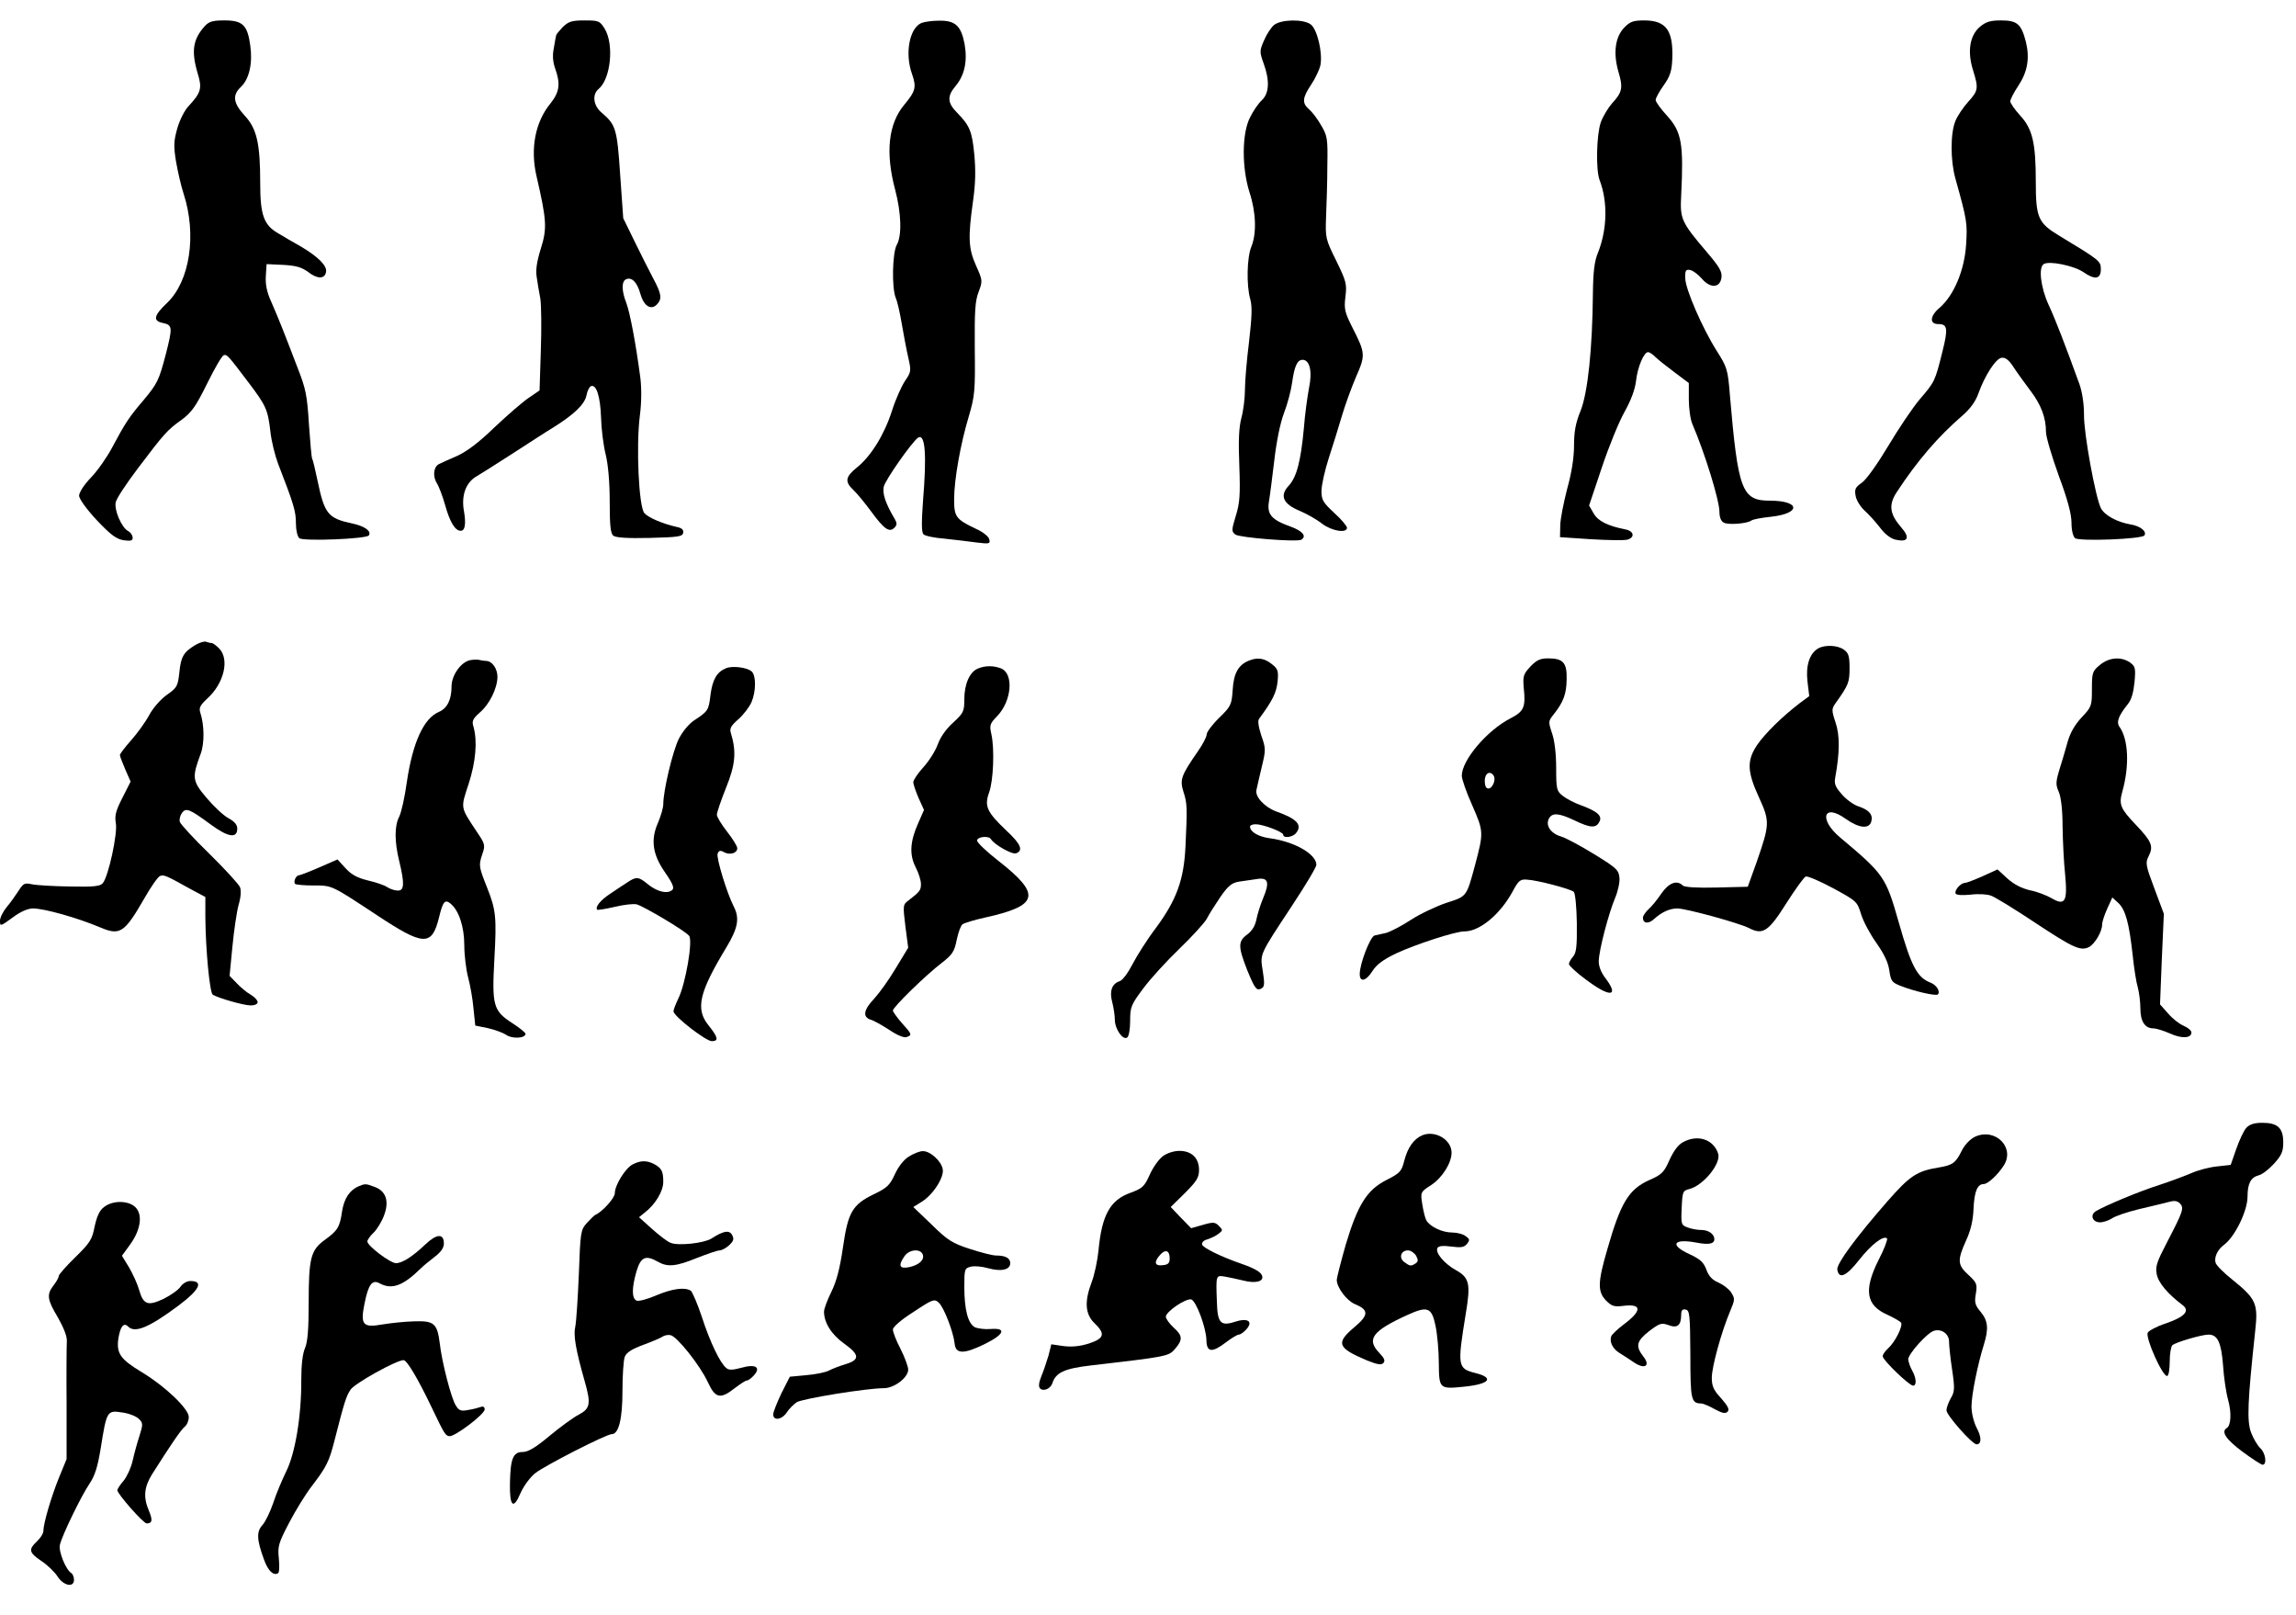 <?xml version="1.0" standalone="no"?>
<!DOCTYPE svg PUBLIC "-//W3C//DTD SVG 20010904//EN"
 "http://www.w3.org/TR/2001/REC-SVG-20010904/DTD/svg10.dtd">
<svg version="1.0" xmlns="http://www.w3.org/2000/svg"
 width="900pt" height="633pt" viewBox="0 0 900 633"
 preserveAspectRatio="xMidYMid meet">
<g transform="translate(0,633) scale(0.1,-0.1)"
fill="#000000" stroke="none">
<path d="M803 6228 c-47 -52 -54 -98 -28 -186 18 -58 13 -75 -35 -127 -16 -16
-36 -56 -45 -88 -14 -50 -15 -68 -5 -130 7 -40 20 -97 30 -127 52 -161 24
-342 -65 -427 -53 -50 -57 -71 -15 -79 36 -8 37 -17 10 -122 -27 -103 -33
-115 -88 -181 -55 -64 -72 -90 -122 -184 -20 -38 -57 -91 -83 -118 -28 -29
-47 -59 -47 -72 1 -13 29 -52 69 -95 54 -57 76 -74 105 -79 29 -4 36 -2 36 10
0 9 -8 21 -18 26 -26 14 -56 85 -48 114 3 14 42 73 86 131 105 139 116 151
172 191 39 29 55 51 100 142 29 59 58 109 65 111 13 4 17 -1 98 -108 68 -90
75 -105 85 -192 4 -37 18 -93 30 -125 62 -160 70 -186 70 -235 0 -26 6 -50 13
-57 16 -13 265 -3 273 11 11 17 -18 37 -67 47 -93 20 -107 37 -134 166 -9 43
-18 82 -21 86 -3 5 -8 66 -13 136 -7 114 -12 139 -45 223 -20 52 -46 120 -58
150 -12 30 -32 79 -45 108 -17 37 -23 67 -21 100 l3 47 65 -3 c51 -3 72 -9 98
-28 36 -28 65 -28 70 0 5 24 -30 59 -97 99 -31 17 -71 41 -91 53 -56 32 -70
72 -70 195 0 156 -13 215 -61 266 -45 49 -49 80 -15 112 33 31 47 93 37 163
-11 80 -30 98 -101 98 -46 0 -60 -4 -77 -22z"/>
<path d="M2206 6224 c-14 -15 -26 -29 -26 -33 -1 -3 -5 -25 -9 -49 -6 -29 -4
-54 5 -80 22 -61 17 -93 -18 -137 -60 -73 -80 -177 -55 -285 40 -173 42 -205
17 -284 -16 -52 -21 -85 -16 -113 3 -21 9 -58 14 -83 4 -25 5 -116 2 -203 l-5
-157 -41 -28 c-23 -15 -83 -67 -135 -116 -63 -61 -110 -96 -148 -113 -31 -13
-63 -28 -71 -32 -21 -11 -24 -48 -8 -74 8 -12 23 -51 33 -87 19 -67 39 -100
61 -100 17 0 21 27 13 75 -12 63 7 115 50 139 11 6 72 45 136 86 64 41 137 89
164 105 83 52 123 91 130 126 3 18 12 34 18 36 21 7 36 -41 39 -122 1 -44 9
-109 18 -145 10 -41 16 -110 16 -186 0 -91 3 -124 14 -133 9 -8 56 -11 142 -9
112 3 129 5 132 20 2 12 -5 19 -25 23 -54 12 -111 36 -127 54 -22 24 -33 261
-18 381 7 53 7 109 2 150 -18 137 -41 256 -55 293 -19 48 -19 86 0 93 22 9 43
-13 55 -57 13 -47 41 -66 64 -43 22 22 20 41 -14 104 -16 30 -49 96 -73 145
l-44 90 -12 170 c-12 180 -17 196 -72 243 -33 27 -39 71 -13 93 48 39 62 175
24 237 -19 30 -23 32 -78 32 -51 0 -63 -4 -86 -26z"/>
<path d="M3612 6240 c-47 -20 -66 -119 -37 -200 18 -52 14 -67 -30 -120 -63
-75 -75 -188 -36 -334 24 -91 27 -180 6 -216 -17 -31 -20 -167 -4 -207 7 -15
17 -62 24 -103 7 -41 18 -100 25 -130 12 -53 12 -57 -12 -92 -14 -21 -38 -74
-52 -119 -30 -93 -82 -177 -137 -221 -46 -37 -48 -56 -14 -88 14 -13 46 -52
71 -86 50 -68 70 -82 90 -62 11 11 11 18 -1 38 -35 60 -46 95 -41 122 5 26
112 178 135 193 28 17 34 -68 19 -249 -6 -84 -6 -122 2 -130 6 -6 43 -14 83
-17 39 -4 96 -11 126 -15 49 -6 53 -5 49 12 -2 11 -24 29 -53 42 -78 37 -85
47 -85 115 0 77 25 218 58 327 23 79 25 98 23 264 -1 146 1 186 15 222 16 43
16 45 -10 103 -30 67 -32 110 -12 252 10 70 11 121 5 185 -9 91 -18 112 -69
164 -36 37 -38 63 -5 102 36 43 48 97 36 166 -14 71 -36 92 -100 91 -25 0 -56
-4 -69 -9z"/>
<path d="M4994 6232 c-11 -9 -29 -36 -39 -60 -18 -41 -18 -45 -2 -90 25 -68
22 -118 -7 -145 -13 -12 -34 -42 -46 -67 -32 -62 -33 -196 -2 -294 26 -79 28
-162 7 -213 -17 -41 -20 -151 -4 -206 8 -29 6 -71 -5 -167 -9 -71 -16 -155
-16 -187 0 -32 -6 -82 -14 -111 -10 -38 -12 -92 -8 -188 4 -113 2 -145 -14
-196 -17 -56 -17 -61 -1 -73 17 -12 241 -30 258 -20 22 14 5 34 -41 51 -76 27
-94 48 -86 98 4 23 13 95 21 161 8 71 23 147 38 186 14 36 28 90 32 120 9 64
20 89 41 89 28 0 39 -46 25 -111 -6 -33 -16 -103 -20 -157 -12 -129 -28 -191
-59 -225 -37 -39 -23 -72 43 -99 28 -12 67 -34 87 -50 38 -29 98 -39 98 -16 0
6 -22 33 -50 58 -44 41 -50 51 -50 86 0 22 13 81 29 130 16 49 39 123 51 164
12 41 37 110 55 152 38 87 38 93 -15 197 -29 58 -32 71 -26 119 6 49 3 60 -36
140 -42 85 -43 89 -40 172 2 47 5 137 5 200 2 108 0 118 -25 160 -14 25 -36
53 -47 62 -28 24 -26 45 9 97 16 24 32 58 36 76 9 50 -13 142 -39 160 -30 21
-116 19 -143 -3z"/>
<path d="M6367 6222 c-36 -37 -44 -100 -23 -173 19 -63 15 -81 -25 -124 -15
-17 -35 -50 -44 -74 -17 -49 -20 -186 -5 -226 33 -86 30 -194 -6 -285 -14 -33
-19 -74 -20 -160 -2 -218 -20 -388 -48 -459 -20 -49 -26 -83 -26 -137 0 -46
-9 -106 -27 -170 -14 -55 -27 -119 -27 -144 l-1 -45 120 -8 c66 -4 130 -5 143
-2 31 8 28 33 -5 40 -71 14 -109 33 -126 63 l-18 31 50 149 c27 81 67 179 89
218 25 45 41 87 45 121 6 55 31 113 47 113 6 0 18 -8 29 -19 10 -10 44 -37 75
-60 l56 -42 0 -64 c0 -35 6 -79 14 -97 49 -114 106 -299 106 -344 0 -20 6 -37
17 -42 17 -10 91 -4 108 8 6 5 40 11 77 15 119 13 115 63 -4 63 -110 0 -125
39 -157 413 -8 101 -11 110 -51 173 -57 90 -123 242 -124 285 -1 31 2 36 19
33 11 -2 31 -17 46 -34 33 -39 72 -37 77 5 3 22 -9 42 -54 95 -104 122 -109
133 -104 226 10 202 2 249 -55 312 -25 27 -45 55 -45 62 0 8 14 33 31 57 25
35 32 56 34 101 5 114 -23 154 -110 154 -43 0 -56 -5 -78 -28z"/>
<path d="M7761 6225 c-40 -34 -50 -97 -27 -170 22 -71 21 -80 -19 -124 -19
-21 -42 -55 -50 -75 -20 -48 -20 -155 0 -226 46 -164 47 -175 42 -257 -6 -101
-48 -201 -104 -249 -38 -32 -41 -64 -5 -64 36 0 39 -17 16 -108 -29 -117 -30
-118 -89 -187 -28 -33 -83 -115 -123 -182 -42 -70 -85 -131 -103 -144 -27 -19
-30 -26 -25 -53 3 -17 19 -42 34 -56 16 -14 43 -44 61 -67 20 -27 43 -44 62
-48 49 -11 57 8 21 49 -45 52 -50 88 -16 139 80 122 162 217 256 298 32 28 52
56 63 87 25 70 68 137 91 140 15 2 29 -9 47 -37 15 -23 45 -64 66 -92 42 -55
61 -106 61 -162 0 -19 23 -96 50 -171 35 -94 50 -151 50 -185 0 -29 6 -53 14
-60 16 -13 263 -4 272 11 10 16 -17 37 -55 43 -52 9 -101 35 -116 64 -21 43
-67 292 -66 366 0 43 -7 89 -18 120 -56 154 -93 251 -121 311 -31 68 -40 146
-19 159 21 14 118 -6 155 -31 46 -32 69 -28 69 11 0 32 -4 35 -161 130 -85 51
-94 71 -94 214 0 151 -13 206 -61 258 -22 24 -39 49 -39 56 0 7 14 35 31 60
37 56 46 109 30 174 -18 69 -34 83 -97 83 -42 0 -59 -5 -83 -25z"/>
<path d="M765 3802 c-46 -28 -56 -46 -62 -108 -6 -53 -9 -59 -49 -87 -24 -17
-54 -51 -69 -79 -15 -28 -47 -72 -71 -99 -24 -27 -44 -53 -44 -58 0 -5 10 -30
21 -56 l21 -48 -32 -63 c-26 -51 -31 -70 -26 -99 8 -40 -29 -210 -51 -236 -10
-12 -34 -15 -130 -13 -65 1 -132 5 -149 9 -28 6 -33 3 -52 -27 -12 -18 -32
-47 -46 -63 -14 -17 -26 -41 -26 -53 0 -23 1 -23 49 12 32 24 60 36 81 36 43
0 175 -37 262 -74 78 -33 95 -23 173 112 26 46 54 86 62 89 15 6 23 3 118 -50
l60 -32 0 -80 c1 -126 17 -295 29 -303 21 -13 121 -42 149 -42 15 0 27 5 27
13 0 7 -12 20 -27 29 -16 9 -40 29 -55 45 l-28 29 11 114 c6 63 17 137 24 163
9 30 11 56 6 70 -5 12 -59 71 -120 131 -61 59 -113 116 -116 125 -3 9 1 25 8
35 16 22 30 16 113 -45 68 -50 104 -56 104 -16 0 15 -11 28 -35 41 -19 10 -57
46 -85 79 -57 67 -58 80 -23 174 15 41 14 112 -2 161 -6 18 0 29 28 55 65 59
87 152 47 195 -12 12 -25 22 -30 22 -4 0 -14 2 -22 5 -7 3 -26 -3 -43 -13z"/>
<path d="M7127 3789 c-34 -20 -49 -67 -42 -129 l7 -58 -38 -28 c-70 -54 -135
-118 -166 -163 -41 -61 -40 -104 7 -206 43 -94 42 -105 -8 -250 l-36 -100
-122 -3 c-75 -2 -126 1 -133 8 -23 23 -55 10 -84 -32 -16 -24 -39 -52 -51 -62
-11 -11 -21 -25 -21 -32 0 -23 21 -26 43 -6 31 28 62 42 92 42 34 0 242 -57
281 -77 54 -28 76 -14 146 97 35 55 69 102 76 105 7 3 56 -18 108 -46 92 -50
94 -52 109 -101 8 -27 35 -78 60 -113 31 -44 47 -78 51 -109 6 -40 10 -46 43
-59 55 -22 140 -41 147 -34 11 11 -5 37 -28 46 -53 20 -76 64 -125 236 -51
179 -57 188 -231 334 -84 71 -64 135 23 72 51 -36 91 -41 100 -11 8 27 -8 46
-50 60 -19 6 -48 27 -65 47 -26 29 -31 42 -26 67 18 99 18 165 1 215 -16 49
-16 53 2 78 49 69 53 79 53 135 0 47 -4 59 -22 72 -25 18 -74 20 -101 5z"/>
<path d="M1843 3743 c-36 -7 -73 -59 -73 -103 0 -52 -17 -86 -50 -100 -59 -25
-102 -119 -125 -273 -8 -60 -22 -121 -30 -137 -19 -36 -19 -98 0 -175 21 -87
20 -115 -5 -115 -12 0 -31 6 -43 14 -12 8 -46 19 -76 26 -40 10 -63 22 -86 47
l-32 35 -71 -31 c-39 -17 -75 -31 -80 -31 -12 0 -23 -26 -15 -34 4 -3 35 -6
70 -6 76 0 69 3 250 -116 184 -122 216 -123 244 -9 15 62 23 72 45 54 33 -27
54 -91 54 -164 0 -38 7 -95 15 -125 8 -30 18 -85 21 -122 l7 -67 49 -10 c27
-6 60 -18 73 -27 24 -16 75 -13 75 5 0 4 -23 23 -51 41 -76 49 -81 69 -71 253
9 163 6 191 -28 277 -33 83 -34 88 -20 131 13 37 12 41 -22 91 -64 97 -63 89
-31 186 28 87 35 167 19 224 -7 22 -3 31 24 55 39 33 69 95 70 140 0 33 -21
63 -45 63 -7 0 -19 2 -27 4 -7 2 -23 1 -35 -1z"/>
<path d="M4895 3741 c-41 -17 -59 -49 -63 -114 -4 -59 -7 -65 -53 -110 -27
-26 -49 -56 -49 -65 0 -10 -16 -40 -35 -67 -65 -94 -71 -110 -56 -158 15 -46
15 -62 8 -212 -6 -133 -35 -211 -115 -320 -35 -46 -76 -111 -93 -144 -17 -33
-39 -63 -50 -66 -31 -10 -41 -40 -29 -83 5 -20 10 -51 10 -68 0 -36 31 -81 48
-70 7 4 12 32 12 65 0 54 3 63 51 127 28 38 92 108 142 156 50 48 98 101 107
117 8 16 32 54 53 85 31 45 45 56 73 61 19 3 50 7 69 10 46 8 53 -11 27 -73
-11 -26 -23 -64 -27 -85 -5 -25 -17 -45 -36 -59 -37 -27 -36 -48 0 -140 31
-75 37 -83 58 -70 10 6 10 22 3 66 -11 70 -15 60 114 256 53 80 96 152 96 161
0 42 -86 91 -182 104 -45 6 -78 25 -78 46 0 5 10 9 22 9 29 0 108 -30 108 -41
0 -15 37 -10 50 6 26 32 5 56 -77 85 -46 17 -84 58 -78 84 2 11 12 52 21 91
16 66 16 72 -2 123 -11 35 -15 58 -8 66 53 72 67 101 72 145 4 43 1 50 -23 69
-29 23 -56 27 -90 13z"/>
<path d="M5999 3718 c-28 -30 -30 -38 -26 -85 8 -75 0 -91 -52 -118 -92 -47
-191 -164 -191 -225 0 -13 18 -65 41 -116 45 -103 45 -106 11 -234 -34 -126
-32 -122 -112 -148 -39 -13 -103 -43 -140 -67 -38 -25 -82 -47 -97 -51 -15 -3
-36 -8 -45 -10 -17 -5 -58 -110 -58 -151 0 -34 25 -28 50 12 16 25 41 44 93
69 78 36 231 86 267 86 60 0 140 66 189 156 23 43 30 49 56 47 41 -2 173 -37
184 -48 6 -6 11 -61 12 -123 1 -91 -2 -116 -15 -131 -9 -10 -16 -23 -16 -29 0
-6 30 -34 67 -61 94 -71 132 -68 76 6 -17 22 -27 47 -26 68 1 43 39 187 64
246 11 26 19 62 17 80 -3 30 -12 38 -98 91 -52 32 -111 64 -131 70 -41 12 -62
44 -47 71 13 23 39 21 100 -8 62 -30 84 -31 97 -6 13 23 -6 41 -71 65 -26 9
-58 26 -72 37 -24 19 -26 26 -26 109 0 55 -6 107 -16 136 -15 45 -15 48 5 73
39 49 51 80 52 137 2 67 -13 84 -73 84 -31 0 -45 -7 -69 -32z m-144 -428 c10
-16 -5 -50 -21 -50 -9 0 -14 11 -14 30 0 30 21 42 35 20z"/>
<path d="M8231 3724 c-29 -24 -31 -30 -31 -94 0 -66 -1 -70 -40 -111 -27 -29
-46 -62 -56 -99 -8 -30 -23 -79 -32 -108 -14 -47 -14 -58 -2 -85 9 -20 15 -72
15 -137 1 -58 5 -142 10 -187 10 -106 0 -124 -53 -93 -19 11 -57 26 -84 31
-34 8 -63 23 -89 46 l-39 36 -59 -27 c-32 -14 -63 -26 -69 -26 -17 0 -43 -31
-36 -42 4 -6 27 -7 58 -4 31 4 64 2 81 -4 16 -6 93 -53 171 -105 151 -100 180
-113 213 -96 23 13 51 60 51 88 0 10 9 38 20 62 l20 44 24 -22 c28 -27 42 -79
56 -206 5 -49 14 -106 20 -125 5 -19 10 -56 10 -82 0 -51 18 -78 51 -78 11 0
40 -9 65 -20 46 -21 84 -19 84 4 0 8 -14 19 -30 26 -17 7 -44 28 -61 48 l-32
36 7 177 8 178 -37 99 c-35 93 -36 101 -22 128 19 38 11 57 -51 122 -60 63
-67 79 -53 129 29 103 24 206 -11 255 -13 18 -4 43 33 89 14 17 22 46 26 86 5
55 3 62 -18 77 -35 24 -82 20 -118 -10z"/>
<path d="M2845 3711 c-36 -15 -52 -45 -60 -104 -7 -60 -9 -64 -64 -100 -20
-13 -45 -43 -60 -72 -24 -48 -61 -203 -61 -256 0 -15 -10 -48 -21 -74 -29 -65
-21 -123 26 -191 38 -55 42 -69 21 -77 -22 -9 -58 4 -89 30 -34 28 -44 28 -78
5 -15 -9 -45 -30 -68 -45 -38 -25 -59 -52 -50 -62 2 -2 33 3 68 11 36 9 75 13
87 10 28 -8 189 -103 205 -123 16 -18 -14 -190 -42 -246 -10 -21 -19 -43 -19
-50 0 -19 127 -117 150 -117 28 0 25 15 -12 61 -53 65 -38 129 69 306 46 76
53 115 29 161 -27 53 -69 191 -63 207 5 12 11 14 26 5 23 -12 51 -3 51 16 0 8
-18 37 -40 65 -22 28 -40 58 -40 66 0 9 16 56 36 106 37 91 41 142 19 214 -6
18 0 29 30 55 20 18 43 48 51 67 18 43 18 105 0 120 -19 16 -76 23 -101 12z"/>
<path d="M3833 3710 c-32 -13 -53 -61 -53 -120 0 -48 -3 -54 -44 -92 -28 -25
-50 -57 -60 -85 -9 -25 -34 -65 -56 -89 -22 -24 -40 -51 -40 -59 0 -9 10 -37
21 -63 l21 -46 -22 -50 c-33 -73 -36 -125 -11 -174 12 -23 21 -52 21 -66 0
-25 -4 -30 -48 -64 -23 -17 -23 -19 -13 -102 l11 -84 -48 -79 c-26 -44 -64
-97 -84 -119 -43 -45 -48 -73 -15 -84 12 -3 45 -22 73 -40 31 -21 58 -32 68
-28 22 8 21 11 -19 55 -19 22 -35 44 -35 49 0 13 130 140 192 187 41 32 49 44
58 89 6 29 16 57 23 62 7 5 46 17 87 26 213 47 223 90 53 223 -45 35 -83 71
-83 79 0 15 45 20 54 6 13 -22 84 -62 99 -56 29 11 19 36 -38 89 -77 73 -87
96 -68 149 17 46 22 171 9 229 -8 35 -6 41 23 71 57 59 66 167 14 187 -30 11
-61 11 -90 -1z"/>
<path d="M8805 1910 c-10 -11 -27 -48 -39 -82 l-22 -63 -54 -6 c-30 -3 -76
-15 -102 -27 -26 -11 -82 -32 -125 -46 -76 -24 -210 -80 -247 -102 -25 -15
-14 -44 16 -44 13 0 33 7 46 15 12 9 59 25 104 36 46 11 98 23 116 28 24 7 36
6 47 -5 17 -18 13 -30 -51 -153 -39 -75 -46 -94 -40 -124 6 -34 45 -79 101
-121 31 -23 8 -47 -65 -72 -34 -11 -66 -28 -71 -36 -11 -19 59 -175 76 -170 6
1 10 27 10 57 0 30 5 58 10 63 12 12 116 42 142 42 36 0 50 -31 57 -120 3 -47
12 -108 20 -136 14 -52 11 -99 -5 -110 -24 -14 -4 -44 60 -92 39 -29 75 -52
80 -52 18 0 12 46 -9 65 -10 9 -27 37 -36 61 -17 45 -14 119 16 398 12 107 4
126 -89 201 -33 26 -63 56 -66 66 -7 21 7 52 33 71 43 32 92 133 92 189 0 51
13 75 43 83 14 3 41 24 61 46 30 33 36 48 36 83 0 57 -22 77 -82 77 -32 0 -50
-6 -63 -20z"/>
<path d="M5575 1881 c-33 -14 -57 -48 -70 -98 -11 -44 -17 -50 -70 -77 -77
-39 -113 -97 -160 -254 -19 -67 -35 -129 -35 -138 0 -29 39 -81 70 -94 56 -23
56 -43 0 -90 -75 -63 -68 -82 48 -131 40 -16 56 -19 64 -11 9 9 5 19 -15 40
-52 54 -28 86 110 149 79 36 95 30 110 -42 7 -33 13 -99 13 -147 1 -101 2
-102 100 -92 98 10 119 34 45 53 -72 18 -73 26 -39 235 19 114 14 139 -38 168
-47 26 -84 70 -73 88 5 8 23 9 54 5 38 -5 50 -3 61 10 12 15 12 19 -5 31 -10
8 -34 14 -52 14 -40 0 -88 23 -102 48 -5 9 -12 38 -16 64 -7 46 -7 47 35 74
44 29 80 87 80 127 0 51 -65 89 -115 68z m-24 -472 c9 -17 8 -23 -2 -30 -19
-12 -22 -11 -44 5 -23 16 -14 46 14 46 11 0 25 -10 32 -21z"/>
<path d="M7743 1876 c-19 -9 -40 -30 -52 -53 -25 -51 -37 -59 -91 -68 -86 -14
-113 -32 -201 -132 -124 -142 -200 -245 -197 -268 6 -39 35 -27 85 37 48 61
96 98 110 85 3 -4 -11 -42 -33 -84 -59 -118 -50 -178 34 -215 26 -12 50 -26
54 -31 8 -13 -23 -76 -51 -101 -12 -11 -21 -24 -21 -31 0 -15 104 -115 119
-115 15 0 13 30 -4 60 -8 14 -14 33 -15 43 0 21 74 104 101 112 29 9 59 -12
59 -42 0 -15 5 -64 12 -110 11 -74 10 -87 -5 -112 -9 -16 -17 -37 -17 -48 0
-19 101 -133 118 -133 20 0 20 29 0 65 -11 22 -20 57 -20 83 0 46 24 164 48
241 20 64 17 95 -12 130 -22 26 -25 37 -19 71 6 38 4 43 -29 74 -43 39 -44 57
-10 133 19 41 28 79 30 126 3 68 15 97 40 97 16 0 55 36 78 72 46 70 -31 149
-111 114z"/>
<path d="M6597 1854 c-19 -10 -37 -35 -53 -70 -21 -48 -30 -57 -78 -78 -81
-36 -113 -88 -165 -270 -39 -133 -39 -168 -5 -203 22 -22 32 -25 70 -20 71 8
70 -20 -1 -73 -24 -18 -46 -39 -49 -46 -8 -22 5 -49 32 -66 15 -9 41 -26 57
-37 43 -29 66 -13 36 24 -31 40 -26 60 24 99 41 31 48 33 76 23 34 -13 49 -1
49 41 0 17 5 23 18 20 15 -3 17 -20 18 -176 0 -179 3 -191 43 -192 7 0 31 -10
52 -22 30 -16 42 -19 51 -10 8 8 2 21 -25 52 -30 32 -37 48 -37 81 0 43 38
181 72 261 19 45 19 49 4 73 -9 14 -32 31 -50 39 -24 10 -38 25 -47 50 -11 29
-23 41 -66 61 -79 36 -65 62 24 46 50 -10 73 -6 73 13 0 20 -23 36 -51 36 -15
0 -39 4 -54 10 -25 9 -26 13 -23 77 3 64 4 67 32 74 54 15 123 100 111 138
-18 56 -80 77 -138 45z"/>
<path d="M3563 1798 c-20 -12 -41 -39 -55 -69 -20 -44 -31 -54 -83 -79 -84
-41 -101 -70 -121 -210 -12 -82 -25 -131 -45 -172 -16 -32 -29 -67 -29 -78 0
-43 29 -90 80 -126 60 -43 61 -63 4 -80 -23 -7 -52 -18 -65 -25 -13 -7 -53
-15 -89 -18 l-64 -6 -33 -65 c-17 -36 -32 -73 -32 -82 -1 -27 34 -22 53 7 9
14 26 31 39 40 22 14 274 55 341 55 42 0 96 42 96 73 0 12 -14 49 -30 81 -17
32 -30 66 -30 76 0 10 32 38 81 69 75 50 82 52 99 36 20 -18 57 -114 62 -160
4 -42 36 -42 118 -2 77 38 87 64 23 59 -23 -2 -51 2 -62 7 -27 15 -41 70 -41
158 0 69 1 73 25 79 14 4 45 1 69 -6 51 -14 86 -6 86 20 0 20 -19 30 -56 30
-14 0 -60 12 -103 26 -68 22 -87 34 -149 95 l-72 69 32 20 c45 27 91 98 83
130 -7 32 -50 70 -78 69 -12 0 -37 -10 -54 -21z m54 -384 c8 -21 -15 -42 -55
-50 -37 -7 -42 7 -16 44 18 26 62 30 71 6z"/>
<path d="M4558 1799 c-15 -11 -38 -43 -51 -72 -21 -47 -29 -54 -75 -71 -80
-28 -113 -87 -126 -226 -4 -40 -16 -97 -27 -125 -29 -76 -25 -125 11 -160 44
-42 39 -60 -22 -80 -35 -11 -66 -14 -99 -10 l-48 7 -11 -44 c-7 -23 -19 -60
-28 -81 -10 -25 -12 -41 -5 -48 13 -13 41 -1 48 20 13 42 47 58 150 70 302 35
306 36 331 65 31 36 30 52 -6 84 -16 15 -30 34 -30 42 0 20 77 72 99 68 19 -4
59 -110 60 -160 1 -48 22 -50 77 -8 21 16 44 30 50 30 6 0 19 9 29 20 29 32 6
47 -45 30 -56 -18 -68 -4 -70 80 -4 105 -4 103 33 97 17 -3 49 -10 70 -15 46
-12 79 -5 75 16 -3 16 -28 31 -83 50 -78 27 -150 62 -153 75 -2 8 7 17 20 20
13 4 32 13 43 21 19 14 19 16 3 32 -15 15 -22 16 -63 4 l-46 -13 -40 41 -40
42 56 55 c46 46 55 61 55 90 0 47 -29 75 -77 75 -22 0 -49 -9 -65 -21z m27
-400 c0 -19 -6 -25 -27 -27 -32 -4 -36 12 -11 40 21 24 38 18 38 -13z"/>
<path d="M2480 1767 c-28 -14 -70 -81 -70 -113 0 -19 -50 -74 -77 -85 -4 -2
-19 -17 -33 -32 -24 -27 -25 -36 -31 -200 -4 -95 -10 -187 -14 -206 -8 -34 2
-91 37 -214 25 -88 22 -107 -24 -131 -21 -11 -72 -48 -114 -83 -55 -46 -84
-63 -105 -63 -38 0 -48 -26 -50 -121 -2 -92 13 -107 41 -41 13 29 37 62 58 79
38 30 279 153 300 153 27 0 42 58 42 169 0 60 4 121 9 134 7 17 27 30 73 47
35 13 68 27 75 32 7 5 21 8 31 6 25 -4 116 -118 147 -185 29 -63 49 -67 105
-23 21 16 42 30 47 30 6 0 18 9 28 20 29 32 7 46 -49 30 -34 -9 -49 -10 -59
-1 -25 20 -65 105 -96 201 -17 51 -37 97 -43 102 -24 15 -73 8 -135 -18 -34
-15 -69 -24 -77 -21 -20 8 -20 49 -1 115 17 57 36 65 85 37 37 -21 70 -18 151
15 41 16 81 30 90 30 8 0 25 9 37 20 18 17 20 25 12 40 -11 21 -34 17 -82 -14
-30 -18 -130 -29 -160 -16 -13 5 -45 30 -73 55 l-50 45 22 18 c42 32 73 84 73
121 0 42 -7 54 -37 70 -28 14 -52 14 -83 -2z"/>
<path d="M1405 1681 c-34 -15 -56 -47 -64 -97 -9 -63 -17 -76 -68 -113 -55
-40 -63 -71 -63 -247 0 -101 -4 -152 -14 -176 -10 -22 -15 -68 -15 -124 1
-143 -24 -290 -59 -360 -16 -33 -40 -89 -51 -124 -12 -35 -31 -74 -42 -86 -24
-26 -23 -57 6 -136 16 -44 37 -64 55 -53 5 3 6 29 3 58 -5 48 -1 60 40 139 25
48 65 113 89 144 58 76 68 96 89 178 38 149 46 175 63 200 16 25 180 116 208
116 13 0 56 -72 110 -185 50 -104 53 -110 69 -113 20 -4 139 86 139 105 0 9
-6 13 -14 10 -8 -3 -30 -9 -49 -12 -30 -6 -38 -3 -50 17 -18 27 -55 171 -63
243 -10 79 -22 90 -102 87 -37 -1 -92 -7 -122 -12 -78 -14 -88 -2 -71 82 15
75 30 95 59 79 48 -26 92 -10 162 59 9 9 32 28 53 44 25 19 37 36 37 53 0 40
-28 39 -73 -4 -51 -48 -90 -73 -115 -73 -22 0 -112 68 -112 85 0 6 11 22 24
34 13 12 32 43 41 67 22 57 8 97 -37 113 -35 13 -36 13 -63 2z"/>
<path d="M408 1600 c-18 -13 -28 -36 -37 -76 -10 -52 -18 -64 -76 -121 -36
-35 -65 -68 -65 -74 0 -6 -9 -22 -20 -36 -28 -36 -25 -56 17 -126 22 -39 36
-73 35 -92 -1 -16 -2 -127 -1 -246 l0 -217 -30 -73 c-30 -74 -61 -179 -61
-209 0 -9 -11 -27 -25 -40 -34 -32 -32 -44 17 -77 24 -16 52 -43 63 -60 23
-37 65 -46 65 -14 0 11 -5 23 -10 26 -22 13 -52 87 -45 112 9 38 84 192 116
239 21 31 32 66 44 140 23 145 25 148 83 139 26 -3 55 -15 65 -24 18 -17 18
-22 4 -67 -9 -27 -21 -71 -27 -98 -6 -27 -22 -62 -35 -78 -14 -16 -25 -33 -25
-38 0 -14 102 -130 115 -130 22 0 24 13 9 49 -23 53 -19 93 11 142 71 112 114
176 129 188 9 7 16 24 16 38 0 32 -92 120 -183 175 -86 52 -101 74 -93 133 8
48 21 64 39 46 26 -26 82 -3 197 83 83 62 99 96 46 96 -14 0 -30 -10 -39 -23
-8 -12 -38 -33 -66 -47 -62 -29 -79 -23 -96 36 -6 22 -24 61 -39 87 l-28 46
32 44 c42 58 50 117 21 146 -27 27 -89 28 -123 1z"/>
</g>
</svg>
